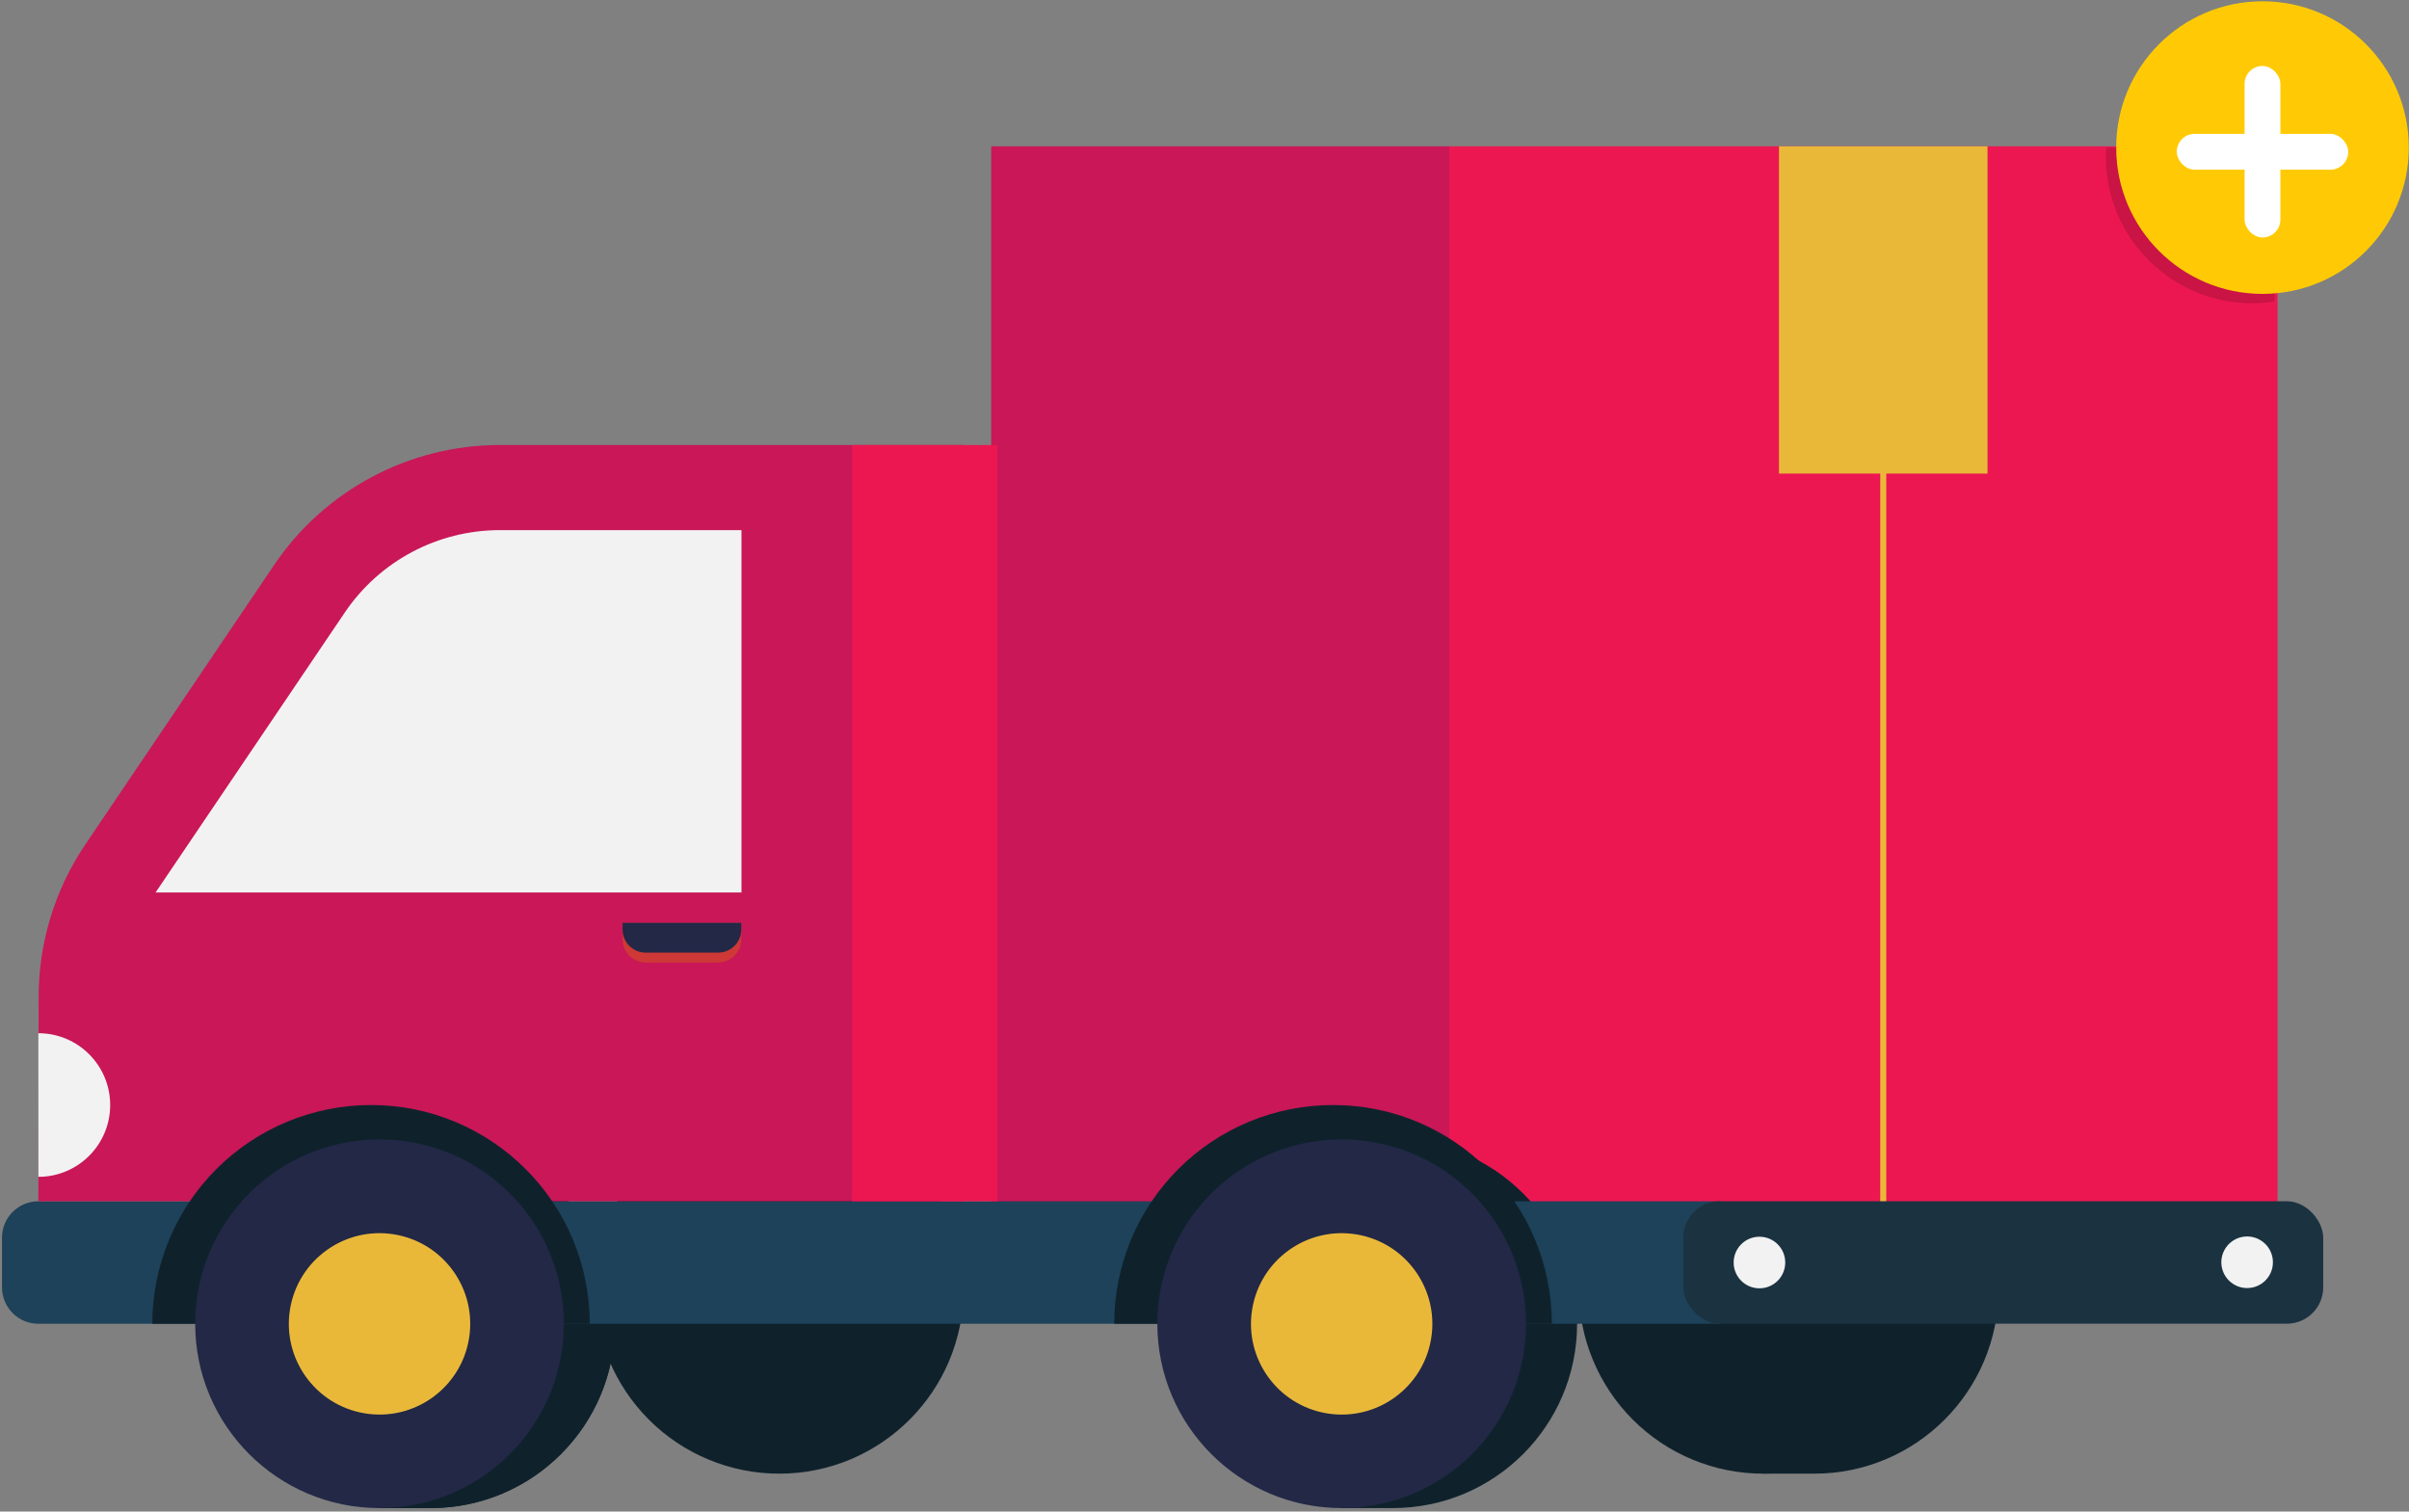 <?xml version="1.0" encoding="UTF-8"?>
<svg width="467px" height="293px" viewBox="0 0 467 293" version="1.1" xmlns="http://www.w3.org/2000/svg" xmlns:xlink="http://www.w3.org/1999/xlink">
    <rect x="0" y="0" width="467" height="293" fill="#808080" stroke="none"/>
    <title>request-delivery-1</title>
    <g id="Page-1" stroke="none" stroke-width="1" fill="none" fill-rule="evenodd">
        <g id="request-delivery-1" fill-rule="nonzero">
            <path d="M351.7,214.2 C371.433,214.2 387.43,230.197 387.43,249.93 C387.43,269.663 371.433,285.66 351.7,285.66 L341.8,285.66 L341.8,214.2 L351.7,214.2 Z" id="Path" fill="#0F222C"></path>
            <path d="M306.07,249.93 C306.07,230.197 322.067,214.2 341.8,214.2 C361.533,214.2 377.53,230.197 377.53,249.93 C377.53,269.663 361.533,285.66 341.8,285.66 C332.324,285.66 323.236,281.896 316.535,275.195 C309.834,268.494 306.07,259.406 306.07,249.93 Z" id="Path" fill="#0F222C"></path>
            <rect id="Rectangle" fill="#C91757" x="192.15" y="28.36" width="88.8" height="205.48"></rect>
            <rect id="Rectangle" fill="#EC1751" x="280.95" y="28.36" width="160.57" height="205.48"></rect>
            <rect id="Rectangle" fill="#EAB839" x="344.87" y="28.36" width="40.42" height="63.44"></rect>
            <rect id="Rectangle" fill="#EAB839" x="364.5" y="89.14" width="1.16" height="144.7"></rect>
            <path d="M83.48,220.87 C103.213,220.87 119.21,236.867 119.21,256.6 C119.21,276.333 103.213,292.33 83.48,292.33 L73.57,292.33 L73.57,220.87 L83.48,220.87 Z" id="Path" fill="#0F222C"></path>
            <path d="M270,220.87 C289.733,220.87 305.73,236.867 305.73,256.6 C305.73,276.333 289.733,292.33 270,292.33 L260.09,292.33 L260.09,220.87 L270,220.87 Z" id="Path" fill="#0F222C"></path>
            <path d="M83.48,220.87 C103.213,220.87 119.21,236.867 119.21,256.6 C119.21,276.333 103.213,292.33 83.48,292.33 L73.57,292.33 L73.57,220.87 L83.48,220.87 Z" id="Path" fill="#0F222C"></path>
            <path d="M115.33,249.93 C115.33,230.197 131.327,214.2 151.06,214.2 C170.793,214.2 186.79,230.197 186.79,249.93 C186.79,269.663 170.793,285.66 151.06,285.66 C141.584,285.66 132.496,281.896 125.795,275.195 C119.094,268.494 115.33,259.406 115.33,249.93 L115.33,249.93 Z" id="Path" fill="#0F222C"></path>
            <path d="M0.39,232.86 L326.33,232.86 C330.224,232.86 333.38,236.016 333.38,239.91 L333.38,249.55 C333.38,253.444 330.224,256.6 326.33,256.6 L0.39,256.6 L0.39,232.86 Z" id="Path" fill="#1D4259" transform="translate(166.885, 244.73) rotate(180) translate(-166.885, -244.73) "></path>
            <path d="M7.44,232.85 L186.79,232.85 L186.79,86.26 L96.92,86.26 C79.374,86.257 62.972,94.97 53.15,109.51 L16.49,163.77 C10.608,172.508 7.474,182.806 7.49,193.34 L7.44,232.85 Z" id="Path" fill="#C91757"></path>
            <path d="M143.74,173 L143.74,102.76 L96.92,102.76 C84.85,102.756 73.568,108.753 66.82,118.76 L30.16,173 L143.74,173 Z" id="Path" fill="#F2F2F2"></path>
            <rect id="Rectangle" fill="#EC1751" transform="translate(179.26, 159.565) rotate(180) translate(-179.26, -159.565) " x="165.19" y="86.27" width="28.14" height="146.59"></rect>
            <path d="M258.43,214.2 C281.847,214.2 300.83,233.183 300.83,256.6 L216,256.6 C215.997,245.349 220.468,234.558 228.426,226.605 C236.385,218.652 247.179,214.189 258.43,214.2 L258.43,214.2 Z" id="Path" fill="#0F222C"></path>
            <path d="M71.92,214.2 C95.337,214.2 114.32,233.183 114.32,256.6 L29.53,256.6 C29.527,245.356 33.992,234.571 41.942,226.619 C49.892,218.667 60.676,214.2 71.92,214.2 L71.92,214.2 Z" id="Path" fill="#0F222C"></path>
            <path d="M224.36,256.6 C224.36,242.148 233.066,229.119 246.419,223.589 C259.772,218.059 275.141,221.118 285.358,231.339 C295.576,241.559 298.631,256.929 293.097,270.28 C287.564,283.631 274.532,292.334 260.08,292.33 C240.351,292.324 224.36,276.329 224.36,256.6 L224.36,256.6 Z" id="Path" fill="#222846"></path>
            <circle id="Oval" fill="#EAB839" transform="translate(260.092, 256.625) rotate(-80.81) translate(-260.092, -256.625) " cx="260.092" cy="256.625" r="17.58"></circle>
            <circle id="Oval" fill="#222846" cx="73.57" cy="256.6" r="35.73"></circle>
            <circle id="Oval" fill="#EAB839" transform="translate(73.574, 256.621) rotate(-80.81) translate(-73.574, -256.621) " cx="73.574" cy="256.621" r="17.58"></circle>
            <path d="M120.7,178.88 L143.7,178.88 L143.7,182.09 C143.7,183.278 143.228,184.418 142.388,185.258 C141.548,186.098 140.408,186.57 139.22,186.57 L125.17,186.57 C122.696,186.57 120.69,184.564 120.69,182.09 L120.69,178.89 L120.7,178.88 Z" id="Path" fill="#CE3836"></path>
            <path d="M120.7,178.88 L143.7,178.88 L143.7,180.18 C143.7,182.654 141.694,184.66 139.22,184.66 L125.17,184.66 C122.696,184.66 120.69,182.654 120.69,180.18 L120.69,178.88 L120.7,178.88 Z" id="Path" fill="#222846"></path>
            <path d="M21.36,214.2 C21.36,206.512 15.128,200.28 7.44,200.28 L7.44,228.12 C15.128,228.12 21.36,221.888 21.36,214.2 L21.36,214.2 Z" id="Path" fill="#F2F2F2"></path>
            <rect id="Rectangle" fill="#1B3241" x="326.33" y="232.85" width="124.04" height="23.74" rx="7.05"></rect>
            <path d="M346.08,244.73 C346.08,241.975 343.851,239.739 341.096,239.73 C338.342,239.721 336.098,241.942 336.08,244.697 C336.062,247.452 338.275,249.702 341.03,249.73 C342.365,249.743 343.649,249.222 344.598,248.283 C345.546,247.344 346.08,246.065 346.08,244.73 L346.08,244.73 Z" id="Path" fill="#F2F2F2"></path>
            <path d="M430.62,244.73 C430.648,247.478 432.888,249.689 435.636,249.68 C438.385,249.671 440.611,247.445 440.62,244.696 C440.629,241.948 438.418,239.708 435.67,239.68 C434.327,239.666 433.034,240.194 432.084,241.144 C431.134,242.094 430.606,243.387 430.62,244.73 Z" id="Path" fill="#F2F2F2"></path>
            <path d="M440.92,28.61 L440.92,58.45 C425.429,60.83 410.941,50.201 408.56,34.71 C408.341,33.294 408.23,31.863 408.23,30.43 C408.23,29.82 408.23,29.22 408.29,28.62 L440.92,28.61 Z" id="Path" fill="#000000" opacity="0.15"></path>
            <circle id="Oval" fill="#FFCA05" cx="438.6" cy="28.61" r="28.36"></circle>
            <rect id="Rectangle" fill="#FFFFFF" x="435.13" y="12.79" width="6.94" height="33.24" rx="3.46"></rect>
            <rect id="Rectangle" fill="#FFFFFF" x="421.98" y="25.95" width="33.24" height="6.94" rx="3.46"></rect>
        </g>
    </g>
</svg>